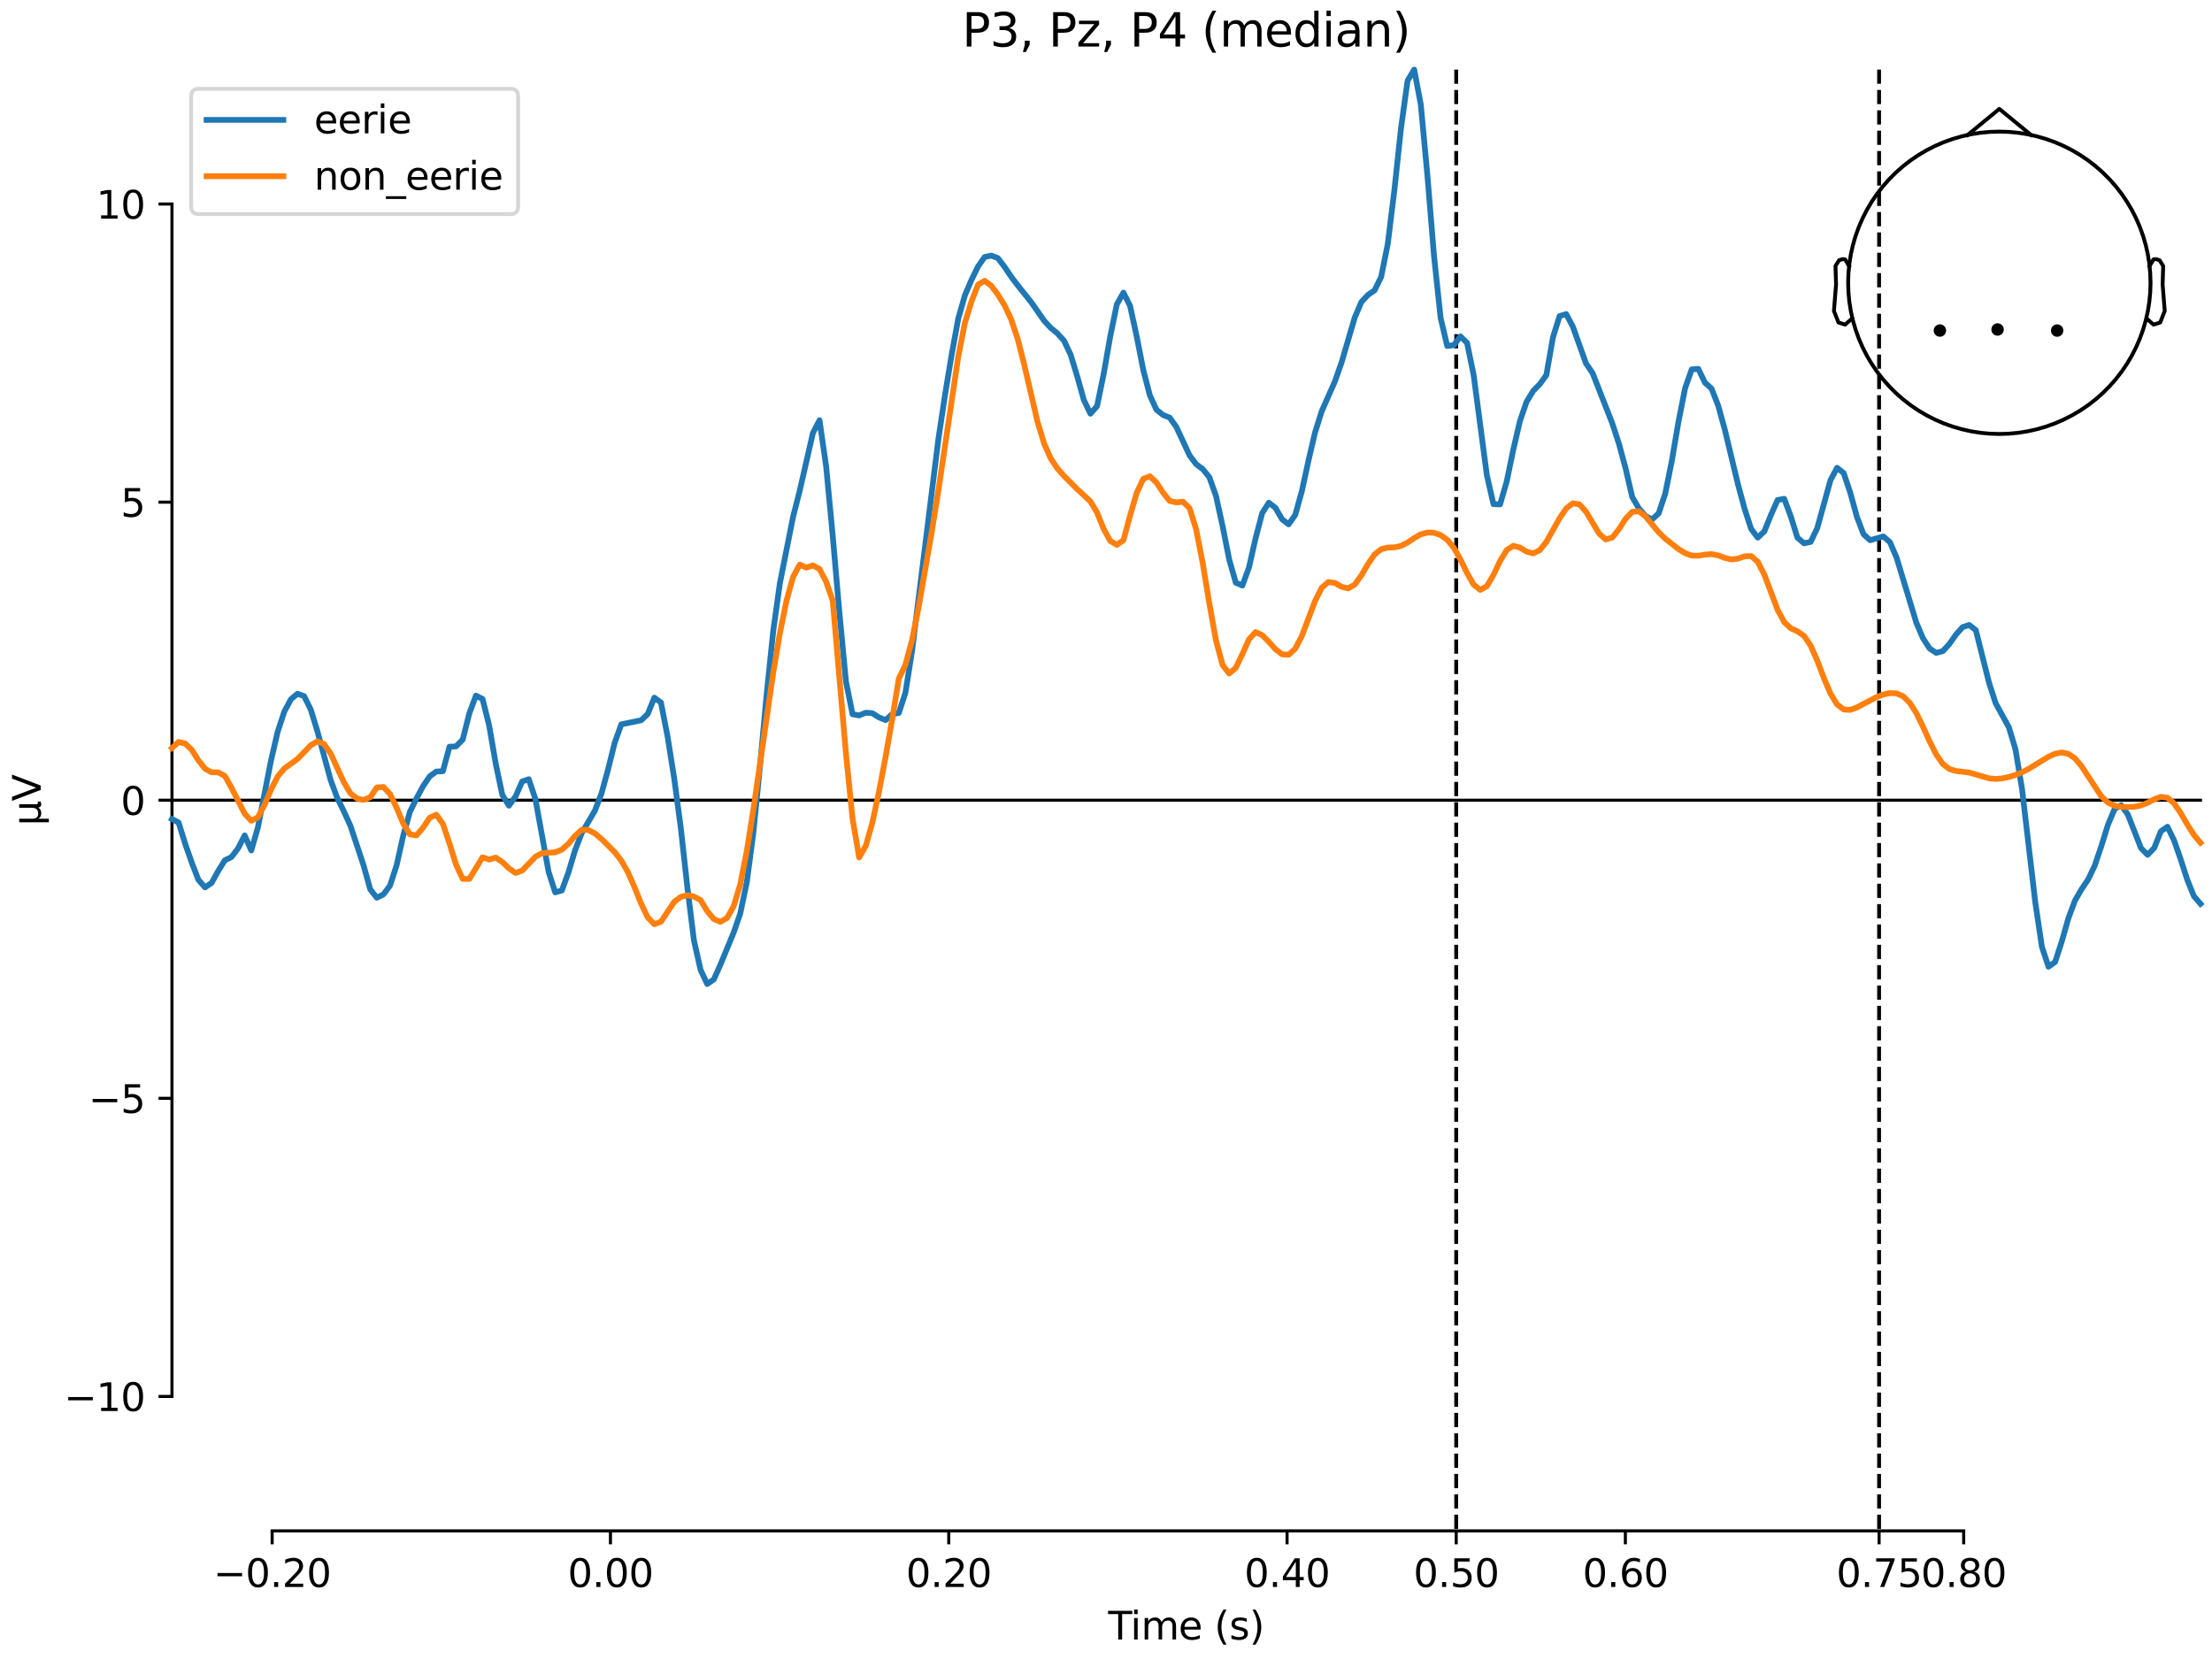 <?xml version="1.0" encoding="utf-8" standalone="no"?>
<!DOCTYPE svg PUBLIC "-//W3C//DTD SVG 1.1//EN"
  "http://www.w3.org/Graphics/SVG/1.1/DTD/svg11.dtd">
<svg xmlns:xlink="http://www.w3.org/1999/xlink" width="576pt" height="432pt" viewBox="0 0 576 432" xmlns="http://www.w3.org/2000/svg" version="1.1">
 <defs>
  <style type="text/css">*{stroke-linejoin: round; stroke-linecap: butt}</style>
 </defs>
 <g id="figure_1">
  <g id="patch_1">
   <path d="M 0 432 
L 576 432 
L 576 0 
L 0 0 
z
" style="fill: #ffffff"/>
  </g>
  <g id="axes_1">
   <g id="patch_2">
    <path d="M 44.783 398.644 
L 573 398.644 
L 573 18.118 
L 44.783 18.118 
L 44.783 398.644 
z
" style="fill: none; opacity: 0"/>
   </g>
   <g id="patch_3">
    <path d="M 44.783 363.625 
L 44.783 53.137 
" style="fill: none; stroke: #000000; stroke-width: 0.8; stroke-linejoin: miter; stroke-linecap: square"/>
   </g>
   <g id="LineCollection_1">
    <path d="M 379.194 18.118 
L 379.194 398.644 
" clip-path="url(#p278d5b05d7)" style="fill: none; stroke-dasharray: 3.7,1.6; stroke-dashoffset: 0; stroke: #000000"/>
    <path d="M 489.311 18.118 
L 489.311 398.644 
" clip-path="url(#p278d5b05d7)" style="fill: none; stroke-dasharray: 3.7,1.6; stroke-dashoffset: 0; stroke: #000000"/>
   </g>
   <g id="matplotlib.axis_1">
    <g id="xtick_1">
     <g id="line2d_1">
      <defs>
       <path id="m38bdc48248" d="M 0 0 
L 0 3.5 
" style="stroke: #000000; stroke-width: 0.8"/>
      </defs>
      <g>
       <use xlink:href="#m38bdc48248" x="70.867" y="398.644" style="stroke: #000000; stroke-width: 0.8"/>
      </g>
     </g>
     <g id="text_1">
      <!-- −0.20 -->
      <g transform="translate(55.544 413.242) scale(0.1 -0.1)">
       <defs>
        <path id="DejaVuSans-2212" d="M 678 2272 
L 4684 2272 
L 4684 1741 
L 678 1741 
L 678 2272 
z
" transform="scale(0.016)"/>
        <path id="DejaVuSans-30" d="M 2034 4250 
Q 1547 4250 1301 3770 
Q 1056 3291 1056 2328 
Q 1056 1369 1301 889 
Q 1547 409 2034 409 
Q 2525 409 2770 889 
Q 3016 1369 3016 2328 
Q 3016 3291 2770 3770 
Q 2525 4250 2034 4250 
z
M 2034 4750 
Q 2819 4750 3233 4129 
Q 3647 3509 3647 2328 
Q 3647 1150 3233 529 
Q 2819 -91 2034 -91 
Q 1250 -91 836 529 
Q 422 1150 422 2328 
Q 422 3509 836 4129 
Q 1250 4750 2034 4750 
z
" transform="scale(0.016)"/>
        <path id="DejaVuSans-2e" d="M 684 794 
L 1344 794 
L 1344 0 
L 684 0 
L 684 794 
z
" transform="scale(0.016)"/>
        <path id="DejaVuSans-32" d="M 1228 531 
L 3431 531 
L 3431 0 
L 469 0 
L 469 531 
Q 828 903 1448 1529 
Q 2069 2156 2228 2338 
Q 2531 2678 2651 2914 
Q 2772 3150 2772 3378 
Q 2772 3750 2511 3984 
Q 2250 4219 1831 4219 
Q 1534 4219 1204 4116 
Q 875 4013 500 3803 
L 500 4441 
Q 881 4594 1212 4672 
Q 1544 4750 1819 4750 
Q 2544 4750 2975 4387 
Q 3406 4025 3406 3419 
Q 3406 3131 3298 2873 
Q 3191 2616 2906 2266 
Q 2828 2175 2409 1742 
Q 1991 1309 1228 531 
z
" transform="scale(0.016)"/>
       </defs>
       <use xlink:href="#DejaVuSans-2212"/>
       <use xlink:href="#DejaVuSans-30" transform="translate(83.789 0)"/>
       <use xlink:href="#DejaVuSans-2e" transform="translate(147.412 0)"/>
       <use xlink:href="#DejaVuSans-32" transform="translate(179.199 0)"/>
       <use xlink:href="#DejaVuSans-30" transform="translate(242.822 0)"/>
      </g>
     </g>
    </g>
    <g id="xtick_2">
     <g id="line2d_2">
      <g>
       <use xlink:href="#m38bdc48248" x="158.96" y="398.644" style="stroke: #000000; stroke-width: 0.8"/>
      </g>
     </g>
     <g id="text_2">
      <!-- 0.00 -->
      <g transform="translate(147.828 413.242) scale(0.1 -0.1)">
       <use xlink:href="#DejaVuSans-30"/>
       <use xlink:href="#DejaVuSans-2e" transform="translate(63.623 0)"/>
       <use xlink:href="#DejaVuSans-30" transform="translate(95.41 0)"/>
       <use xlink:href="#DejaVuSans-30" transform="translate(159.033 0)"/>
      </g>
     </g>
    </g>
    <g id="xtick_3">
     <g id="line2d_3">
      <g>
       <use xlink:href="#m38bdc48248" x="247.054" y="398.644" style="stroke: #000000; stroke-width: 0.8"/>
      </g>
     </g>
     <g id="text_3">
      <!-- 0.20 -->
      <g transform="translate(235.921 413.242) scale(0.1 -0.1)">
       <use xlink:href="#DejaVuSans-30"/>
       <use xlink:href="#DejaVuSans-2e" transform="translate(63.623 0)"/>
       <use xlink:href="#DejaVuSans-32" transform="translate(95.41 0)"/>
       <use xlink:href="#DejaVuSans-30" transform="translate(159.033 0)"/>
      </g>
     </g>
    </g>
    <g id="xtick_4">
     <g id="line2d_4">
      <g>
       <use xlink:href="#m38bdc48248" x="335.147" y="398.644" style="stroke: #000000; stroke-width: 0.8"/>
      </g>
     </g>
     <g id="text_4">
      <!-- 0.40 -->
      <g transform="translate(324.015 413.242) scale(0.1 -0.1)">
       <defs>
        <path id="DejaVuSans-34" d="M 2419 4116 
L 825 1625 
L 2419 1625 
L 2419 4116 
z
M 2253 4666 
L 3047 4666 
L 3047 1625 
L 3713 1625 
L 3713 1100 
L 3047 1100 
L 3047 0 
L 2419 0 
L 2419 1100 
L 313 1100 
L 313 1709 
L 2253 4666 
z
" transform="scale(0.016)"/>
       </defs>
       <use xlink:href="#DejaVuSans-30"/>
       <use xlink:href="#DejaVuSans-2e" transform="translate(63.623 0)"/>
       <use xlink:href="#DejaVuSans-34" transform="translate(95.41 0)"/>
       <use xlink:href="#DejaVuSans-30" transform="translate(159.033 0)"/>
      </g>
     </g>
    </g>
    <g id="xtick_5">
     <g id="line2d_5">
      <g>
       <use xlink:href="#m38bdc48248" x="379.194" y="398.644" style="stroke: #000000; stroke-width: 0.8"/>
      </g>
     </g>
     <g id="text_5">
      <!-- 0.50 -->
      <g transform="translate(368.061 413.242) scale(0.1 -0.1)">
       <defs>
        <path id="DejaVuSans-35" d="M 691 4666 
L 3169 4666 
L 3169 4134 
L 1269 4134 
L 1269 2991 
Q 1406 3038 1543 3061 
Q 1681 3084 1819 3084 
Q 2600 3084 3056 2656 
Q 3513 2228 3513 1497 
Q 3513 744 3044 326 
Q 2575 -91 1722 -91 
Q 1428 -91 1123 -41 
Q 819 9 494 109 
L 494 744 
Q 775 591 1075 516 
Q 1375 441 1709 441 
Q 2250 441 2565 725 
Q 2881 1009 2881 1497 
Q 2881 1984 2565 2268 
Q 2250 2553 1709 2553 
Q 1456 2553 1204 2497 
Q 953 2441 691 2322 
L 691 4666 
z
" transform="scale(0.016)"/>
       </defs>
       <use xlink:href="#DejaVuSans-30"/>
       <use xlink:href="#DejaVuSans-2e" transform="translate(63.623 0)"/>
       <use xlink:href="#DejaVuSans-35" transform="translate(95.41 0)"/>
       <use xlink:href="#DejaVuSans-30" transform="translate(159.033 0)"/>
      </g>
     </g>
    </g>
    <g id="xtick_6">
     <g id="line2d_6">
      <g>
       <use xlink:href="#m38bdc48248" x="423.241" y="398.644" style="stroke: #000000; stroke-width: 0.8"/>
      </g>
     </g>
     <g id="text_6">
      <!-- 0.60 -->
      <g transform="translate(412.108 413.242) scale(0.1 -0.1)">
       <defs>
        <path id="DejaVuSans-36" d="M 2113 2584 
Q 1688 2584 1439 2293 
Q 1191 2003 1191 1497 
Q 1191 994 1439 701 
Q 1688 409 2113 409 
Q 2538 409 2786 701 
Q 3034 994 3034 1497 
Q 3034 2003 2786 2293 
Q 2538 2584 2113 2584 
z
M 3366 4563 
L 3366 3988 
Q 3128 4100 2886 4159 
Q 2644 4219 2406 4219 
Q 1781 4219 1451 3797 
Q 1122 3375 1075 2522 
Q 1259 2794 1537 2939 
Q 1816 3084 2150 3084 
Q 2853 3084 3261 2657 
Q 3669 2231 3669 1497 
Q 3669 778 3244 343 
Q 2819 -91 2113 -91 
Q 1303 -91 875 529 
Q 447 1150 447 2328 
Q 447 3434 972 4092 
Q 1497 4750 2381 4750 
Q 2619 4750 2861 4703 
Q 3103 4656 3366 4563 
z
" transform="scale(0.016)"/>
       </defs>
       <use xlink:href="#DejaVuSans-30"/>
       <use xlink:href="#DejaVuSans-2e" transform="translate(63.623 0)"/>
       <use xlink:href="#DejaVuSans-36" transform="translate(95.41 0)"/>
       <use xlink:href="#DejaVuSans-30" transform="translate(159.033 0)"/>
      </g>
     </g>
    </g>
    <g id="xtick_7">
     <g id="line2d_7">
      <g>
       <use xlink:href="#m38bdc48248" x="489.311" y="398.644" style="stroke: #000000; stroke-width: 0.8"/>
      </g>
     </g>
     <g id="text_7">
      <!-- 0.75 -->
      <g transform="translate(478.178 413.242) scale(0.1 -0.1)">
       <defs>
        <path id="DejaVuSans-37" d="M 525 4666 
L 3525 4666 
L 3525 4397 
L 1831 0 
L 1172 0 
L 2766 4134 
L 525 4134 
L 525 4666 
z
" transform="scale(0.016)"/>
       </defs>
       <use xlink:href="#DejaVuSans-30"/>
       <use xlink:href="#DejaVuSans-2e" transform="translate(63.623 0)"/>
       <use xlink:href="#DejaVuSans-37" transform="translate(95.41 0)"/>
       <use xlink:href="#DejaVuSans-35" transform="translate(159.033 0)"/>
      </g>
     </g>
    </g>
    <g id="xtick_8">
     <g id="line2d_8">
      <g>
       <use xlink:href="#m38bdc48248" x="511.334" y="398.644" style="stroke: #000000; stroke-width: 0.8"/>
      </g>
     </g>
     <g id="text_8">
      <!-- 0.80 -->
      <g transform="translate(500.202 413.242) scale(0.1 -0.1)">
       <defs>
        <path id="DejaVuSans-38" d="M 2034 2216 
Q 1584 2216 1326 1975 
Q 1069 1734 1069 1313 
Q 1069 891 1326 650 
Q 1584 409 2034 409 
Q 2484 409 2743 651 
Q 3003 894 3003 1313 
Q 3003 1734 2745 1975 
Q 2488 2216 2034 2216 
z
M 1403 2484 
Q 997 2584 770 2862 
Q 544 3141 544 3541 
Q 544 4100 942 4425 
Q 1341 4750 2034 4750 
Q 2731 4750 3128 4425 
Q 3525 4100 3525 3541 
Q 3525 3141 3298 2862 
Q 3072 2584 2669 2484 
Q 3125 2378 3379 2068 
Q 3634 1759 3634 1313 
Q 3634 634 3220 271 
Q 2806 -91 2034 -91 
Q 1263 -91 848 271 
Q 434 634 434 1313 
Q 434 1759 690 2068 
Q 947 2378 1403 2484 
z
M 1172 3481 
Q 1172 3119 1398 2916 
Q 1625 2713 2034 2713 
Q 2441 2713 2670 2916 
Q 2900 3119 2900 3481 
Q 2900 3844 2670 4047 
Q 2441 4250 2034 4250 
Q 1625 4250 1398 4047 
Q 1172 3844 1172 3481 
z
" transform="scale(0.016)"/>
       </defs>
       <use xlink:href="#DejaVuSans-30"/>
       <use xlink:href="#DejaVuSans-2e" transform="translate(63.623 0)"/>
       <use xlink:href="#DejaVuSans-38" transform="translate(95.41 0)"/>
       <use xlink:href="#DejaVuSans-30" transform="translate(159.033 0)"/>
      </g>
     </g>
    </g>
    <g id="text_9">
     <!-- Time (s) -->
     <g transform="translate(288.562 426.92) scale(0.1 -0.1)">
      <defs>
       <path id="DejaVuSans-54" d="M -19 4666 
L 3928 4666 
L 3928 4134 
L 2272 4134 
L 2272 0 
L 1638 0 
L 1638 4134 
L -19 4134 
L -19 4666 
z
" transform="scale(0.016)"/>
       <path id="DejaVuSans-69" d="M 603 3500 
L 1178 3500 
L 1178 0 
L 603 0 
L 603 3500 
z
M 603 4863 
L 1178 4863 
L 1178 4134 
L 603 4134 
L 603 4863 
z
" transform="scale(0.016)"/>
       <path id="DejaVuSans-6d" d="M 3328 2828 
Q 3544 3216 3844 3400 
Q 4144 3584 4550 3584 
Q 5097 3584 5394 3201 
Q 5691 2819 5691 2113 
L 5691 0 
L 5113 0 
L 5113 2094 
Q 5113 2597 4934 2840 
Q 4756 3084 4391 3084 
Q 3944 3084 3684 2787 
Q 3425 2491 3425 1978 
L 3425 0 
L 2847 0 
L 2847 2094 
Q 2847 2600 2669 2842 
Q 2491 3084 2119 3084 
Q 1678 3084 1418 2786 
Q 1159 2488 1159 1978 
L 1159 0 
L 581 0 
L 581 3500 
L 1159 3500 
L 1159 2956 
Q 1356 3278 1631 3431 
Q 1906 3584 2284 3584 
Q 2666 3584 2933 3390 
Q 3200 3197 3328 2828 
z
" transform="scale(0.016)"/>
       <path id="DejaVuSans-65" d="M 3597 1894 
L 3597 1613 
L 953 1613 
Q 991 1019 1311 708 
Q 1631 397 2203 397 
Q 2534 397 2845 478 
Q 3156 559 3463 722 
L 3463 178 
Q 3153 47 2828 -22 
Q 2503 -91 2169 -91 
Q 1331 -91 842 396 
Q 353 884 353 1716 
Q 353 2575 817 3079 
Q 1281 3584 2069 3584 
Q 2775 3584 3186 3129 
Q 3597 2675 3597 1894 
z
M 3022 2063 
Q 3016 2534 2758 2815 
Q 2500 3097 2075 3097 
Q 1594 3097 1305 2825 
Q 1016 2553 972 2059 
L 3022 2063 
z
" transform="scale(0.016)"/>
       <path id="DejaVuSans-20" transform="scale(0.016)"/>
       <path id="DejaVuSans-28" d="M 1984 4856 
Q 1566 4138 1362 3434 
Q 1159 2731 1159 2009 
Q 1159 1288 1364 580 
Q 1569 -128 1984 -844 
L 1484 -844 
Q 1016 -109 783 600 
Q 550 1309 550 2009 
Q 550 2706 781 3412 
Q 1013 4119 1484 4856 
L 1984 4856 
z
" transform="scale(0.016)"/>
       <path id="DejaVuSans-73" d="M 2834 3397 
L 2834 2853 
Q 2591 2978 2328 3040 
Q 2066 3103 1784 3103 
Q 1356 3103 1142 2972 
Q 928 2841 928 2578 
Q 928 2378 1081 2264 
Q 1234 2150 1697 2047 
L 1894 2003 
Q 2506 1872 2764 1633 
Q 3022 1394 3022 966 
Q 3022 478 2636 193 
Q 2250 -91 1575 -91 
Q 1294 -91 989 -36 
Q 684 19 347 128 
L 347 722 
Q 666 556 975 473 
Q 1284 391 1588 391 
Q 1994 391 2212 530 
Q 2431 669 2431 922 
Q 2431 1156 2273 1281 
Q 2116 1406 1581 1522 
L 1381 1569 
Q 847 1681 609 1914 
Q 372 2147 372 2553 
Q 372 3047 722 3315 
Q 1072 3584 1716 3584 
Q 2034 3584 2315 3537 
Q 2597 3491 2834 3397 
z
" transform="scale(0.016)"/>
       <path id="DejaVuSans-29" d="M 513 4856 
L 1013 4856 
Q 1481 4119 1714 3412 
Q 1947 2706 1947 2009 
Q 1947 1309 1714 600 
Q 1481 -109 1013 -844 
L 513 -844 
Q 928 -128 1133 580 
Q 1338 1288 1338 2009 
Q 1338 2731 1133 3434 
Q 928 4138 513 4856 
z
" transform="scale(0.016)"/>
      </defs>
      <use xlink:href="#DejaVuSans-54"/>
      <use xlink:href="#DejaVuSans-69" transform="translate(57.959 0)"/>
      <use xlink:href="#DejaVuSans-6d" transform="translate(85.742 0)"/>
      <use xlink:href="#DejaVuSans-65" transform="translate(183.154 0)"/>
      <use xlink:href="#DejaVuSans-20" transform="translate(244.678 0)"/>
      <use xlink:href="#DejaVuSans-28" transform="translate(276.465 0)"/>
      <use xlink:href="#DejaVuSans-73" transform="translate(315.479 0)"/>
      <use xlink:href="#DejaVuSans-29" transform="translate(367.578 0)"/>
     </g>
    </g>
   </g>
   <g id="matplotlib.axis_2">
    <g id="ytick_1">
     <g id="line2d_9">
      <defs>
       <path id="mfb297df183" d="M 0 0 
L -3.5 0 
" style="stroke: #000000; stroke-width: 0.8"/>
      </defs>
      <g>
       <use xlink:href="#mfb297df183" x="44.783" y="363.625" style="stroke: #000000; stroke-width: 0.8"/>
      </g>
     </g>
     <g id="text_10">
      <!-- −10 -->
      <g transform="translate(16.678 367.424) scale(0.1 -0.1)">
       <defs>
        <path id="DejaVuSans-31" d="M 794 531 
L 1825 531 
L 1825 4091 
L 703 3866 
L 703 4441 
L 1819 4666 
L 2450 4666 
L 2450 531 
L 3481 531 
L 3481 0 
L 794 0 
L 794 531 
z
" transform="scale(0.016)"/>
       </defs>
       <use xlink:href="#DejaVuSans-2212"/>
       <use xlink:href="#DejaVuSans-31" transform="translate(83.789 0)"/>
       <use xlink:href="#DejaVuSans-30" transform="translate(147.412 0)"/>
      </g>
     </g>
    </g>
    <g id="ytick_2">
     <g id="line2d_10">
      <g>
       <use xlink:href="#mfb297df183" x="44.783" y="286.003" style="stroke: #000000; stroke-width: 0.8"/>
      </g>
     </g>
     <g id="text_11">
      <!-- −5 -->
      <g transform="translate(23.041 289.802) scale(0.1 -0.1)">
       <use xlink:href="#DejaVuSans-2212"/>
       <use xlink:href="#DejaVuSans-35" transform="translate(83.789 0)"/>
      </g>
     </g>
    </g>
    <g id="ytick_3">
     <g id="line2d_11">
      <g>
       <use xlink:href="#mfb297df183" x="44.783" y="208.381" style="stroke: #000000; stroke-width: 0.8"/>
      </g>
     </g>
     <g id="text_12">
      <!-- 0 -->
      <g transform="translate(31.421 212.18) scale(0.1 -0.1)">
       <use xlink:href="#DejaVuSans-30"/>
      </g>
     </g>
    </g>
    <g id="ytick_4">
     <g id="line2d_12">
      <g>
       <use xlink:href="#mfb297df183" x="44.783" y="130.759" style="stroke: #000000; stroke-width: 0.8"/>
      </g>
     </g>
     <g id="text_13">
      <!-- 5 -->
      <g transform="translate(31.421 134.558) scale(0.1 -0.1)">
       <use xlink:href="#DejaVuSans-35"/>
      </g>
     </g>
    </g>
    <g id="ytick_5">
     <g id="line2d_13">
      <g>
       <use xlink:href="#mfb297df183" x="44.783" y="53.137" style="stroke: #000000; stroke-width: 0.8"/>
      </g>
     </g>
     <g id="text_14">
      <!-- 10 -->
      <g transform="translate(25.058 56.936) scale(0.1 -0.1)">
       <use xlink:href="#DejaVuSans-31"/>
       <use xlink:href="#DejaVuSans-30" transform="translate(63.623 0)"/>
      </g>
     </g>
    </g>
    <g id="text_15">
     <!-- µV -->
     <g transform="translate(10.599 214.982) rotate(-90) scale(0.1 -0.1)">
      <defs>
       <path id="DejaVuSans-b5" d="M 544 -1331 
L 544 3500 
L 1119 3500 
L 1119 1325 
Q 1119 872 1334 640 
Q 1550 409 1972 409 
Q 2434 409 2667 671 
Q 2900 934 2900 1459 
L 2900 3500 
L 3475 3500 
L 3475 806 
Q 3475 619 3529 530 
Q 3584 441 3700 441 
Q 3728 441 3778 458 
Q 3828 475 3916 513 
L 3916 50 
Q 3788 -22 3673 -56 
Q 3559 -91 3450 -91 
Q 3234 -91 3106 31 
Q 2978 153 2931 403 
Q 2775 156 2548 32 
Q 2322 -91 2016 -91 
Q 1697 -91 1473 31 
Q 1250 153 1119 397 
L 1119 -1331 
L 544 -1331 
z
" transform="scale(0.016)"/>
       <path id="DejaVuSans-56" d="M 1831 0 
L 50 4666 
L 709 4666 
L 2188 738 
L 3669 4666 
L 4325 4666 
L 2547 0 
L 1831 0 
z
" transform="scale(0.016)"/>
      </defs>
      <use xlink:href="#DejaVuSans-b5"/>
      <use xlink:href="#DejaVuSans-56" transform="translate(63.623 0)"/>
     </g>
    </g>
   </g>
   <g id="patch_4">
    <path d="M 70.867 398.644 
L 511.334 398.644 
" style="fill: none; stroke: #000000; stroke-width: 0.8; stroke-linejoin: miter; stroke-linecap: square"/>
   </g>
   <g id="patch_5">
    <path d="M 44.783 208.381 
L 573 208.381 
" style="fill: none; stroke: #000000; stroke-width: 0.8; stroke-linejoin: miter; stroke-linecap: square"/>
   </g>
   <g id="text_16">
    <!-- P3, Pz, P4 (median) -->
    <g transform="translate(250.546 12.118) scale(0.12 -0.12)">
     <defs>
      <path id="DejaVuSans-50" d="M 1259 4147 
L 1259 2394 
L 2053 2394 
Q 2494 2394 2734 2622 
Q 2975 2850 2975 3272 
Q 2975 3691 2734 3919 
Q 2494 4147 2053 4147 
L 1259 4147 
z
M 628 4666 
L 2053 4666 
Q 2838 4666 3239 4311 
Q 3641 3956 3641 3272 
Q 3641 2581 3239 2228 
Q 2838 1875 2053 1875 
L 1259 1875 
L 1259 0 
L 628 0 
L 628 4666 
z
" transform="scale(0.016)"/>
      <path id="DejaVuSans-33" d="M 2597 2516 
Q 3050 2419 3304 2112 
Q 3559 1806 3559 1356 
Q 3559 666 3084 287 
Q 2609 -91 1734 -91 
Q 1441 -91 1130 -33 
Q 819 25 488 141 
L 488 750 
Q 750 597 1062 519 
Q 1375 441 1716 441 
Q 2309 441 2620 675 
Q 2931 909 2931 1356 
Q 2931 1769 2642 2001 
Q 2353 2234 1838 2234 
L 1294 2234 
L 1294 2753 
L 1863 2753 
Q 2328 2753 2575 2939 
Q 2822 3125 2822 3475 
Q 2822 3834 2567 4026 
Q 2313 4219 1838 4219 
Q 1578 4219 1281 4162 
Q 984 4106 628 3988 
L 628 4550 
Q 988 4650 1302 4700 
Q 1616 4750 1894 4750 
Q 2613 4750 3031 4423 
Q 3450 4097 3450 3541 
Q 3450 3153 3228 2886 
Q 3006 2619 2597 2516 
z
" transform="scale(0.016)"/>
      <path id="DejaVuSans-2c" d="M 750 794 
L 1409 794 
L 1409 256 
L 897 -744 
L 494 -744 
L 750 256 
L 750 794 
z
" transform="scale(0.016)"/>
      <path id="DejaVuSans-7a" d="M 353 3500 
L 3084 3500 
L 3084 2975 
L 922 459 
L 3084 459 
L 3084 0 
L 275 0 
L 275 525 
L 2438 3041 
L 353 3041 
L 353 3500 
z
" transform="scale(0.016)"/>
      <path id="DejaVuSans-64" d="M 2906 2969 
L 2906 4863 
L 3481 4863 
L 3481 0 
L 2906 0 
L 2906 525 
Q 2725 213 2448 61 
Q 2172 -91 1784 -91 
Q 1150 -91 751 415 
Q 353 922 353 1747 
Q 353 2572 751 3078 
Q 1150 3584 1784 3584 
Q 2172 3584 2448 3432 
Q 2725 3281 2906 2969 
z
M 947 1747 
Q 947 1113 1208 752 
Q 1469 391 1925 391 
Q 2381 391 2643 752 
Q 2906 1113 2906 1747 
Q 2906 2381 2643 2742 
Q 2381 3103 1925 3103 
Q 1469 3103 1208 2742 
Q 947 2381 947 1747 
z
" transform="scale(0.016)"/>
      <path id="DejaVuSans-61" d="M 2194 1759 
Q 1497 1759 1228 1600 
Q 959 1441 959 1056 
Q 959 750 1161 570 
Q 1363 391 1709 391 
Q 2188 391 2477 730 
Q 2766 1069 2766 1631 
L 2766 1759 
L 2194 1759 
z
M 3341 1997 
L 3341 0 
L 2766 0 
L 2766 531 
Q 2569 213 2275 61 
Q 1981 -91 1556 -91 
Q 1019 -91 701 211 
Q 384 513 384 1019 
Q 384 1609 779 1909 
Q 1175 2209 1959 2209 
L 2766 2209 
L 2766 2266 
Q 2766 2663 2505 2880 
Q 2244 3097 1772 3097 
Q 1472 3097 1187 3025 
Q 903 2953 641 2809 
L 641 3341 
Q 956 3463 1253 3523 
Q 1550 3584 1831 3584 
Q 2591 3584 2966 3190 
Q 3341 2797 3341 1997 
z
" transform="scale(0.016)"/>
      <path id="DejaVuSans-6e" d="M 3513 2113 
L 3513 0 
L 2938 0 
L 2938 2094 
Q 2938 2591 2744 2837 
Q 2550 3084 2163 3084 
Q 1697 3084 1428 2787 
Q 1159 2491 1159 1978 
L 1159 0 
L 581 0 
L 581 3500 
L 1159 3500 
L 1159 2956 
Q 1366 3272 1645 3428 
Q 1925 3584 2291 3584 
Q 2894 3584 3203 3211 
Q 3513 2838 3513 2113 
z
" transform="scale(0.016)"/>
     </defs>
     <use xlink:href="#DejaVuSans-50"/>
     <use xlink:href="#DejaVuSans-33" transform="translate(60.303 0)"/>
     <use xlink:href="#DejaVuSans-2c" transform="translate(123.926 0)"/>
     <use xlink:href="#DejaVuSans-20" transform="translate(155.713 0)"/>
     <use xlink:href="#DejaVuSans-50" transform="translate(187.5 0)"/>
     <use xlink:href="#DejaVuSans-7a" transform="translate(247.803 0)"/>
     <use xlink:href="#DejaVuSans-2c" transform="translate(300.293 0)"/>
     <use xlink:href="#DejaVuSans-20" transform="translate(332.08 0)"/>
     <use xlink:href="#DejaVuSans-50" transform="translate(363.867 0)"/>
     <use xlink:href="#DejaVuSans-34" transform="translate(424.17 0)"/>
     <use xlink:href="#DejaVuSans-20" transform="translate(487.793 0)"/>
     <use xlink:href="#DejaVuSans-28" transform="translate(519.58 0)"/>
     <use xlink:href="#DejaVuSans-6d" transform="translate(558.594 0)"/>
     <use xlink:href="#DejaVuSans-65" transform="translate(656.006 0)"/>
     <use xlink:href="#DejaVuSans-64" transform="translate(717.529 0)"/>
     <use xlink:href="#DejaVuSans-69" transform="translate(781.006 0)"/>
     <use xlink:href="#DejaVuSans-61" transform="translate(808.789 0)"/>
     <use xlink:href="#DejaVuSans-6e" transform="translate(870.068 0)"/>
     <use xlink:href="#DejaVuSans-29" transform="translate(933.447 0)"/>
    </g>
   </g>
   <g id="legend_1">
    <g id="patch_6">
     <path d="M 51.783 55.753 
L 132.925 55.753 
Q 134.925 55.753 134.925 53.753 
L 134.925 25.118 
Q 134.925 23.118 132.925 23.118 
L 51.783 23.118 
Q 49.783 23.118 49.783 25.118 
L 49.783 53.753 
Q 49.783 55.753 51.783 55.753 
z
" style="fill: #ffffff; opacity: 0.8; stroke: #cccccc; stroke-linejoin: miter"/>
    </g>
    <g id="line2d_14">
     <path d="M 53.783 31.217 
L 63.783 31.217 
L 73.783 31.217 
" style="fill: none; stroke: #1f77b4; stroke-width: 1.5; stroke-linecap: square"/>
    </g>
    <g id="text_17">
     <!-- eerie -->
     <g transform="translate(81.783 34.717) scale(0.1 -0.1)">
      <defs>
       <path id="DejaVuSans-72" d="M 2631 2963 
Q 2534 3019 2420 3045 
Q 2306 3072 2169 3072 
Q 1681 3072 1420 2755 
Q 1159 2438 1159 1844 
L 1159 0 
L 581 0 
L 581 3500 
L 1159 3500 
L 1159 2956 
Q 1341 3275 1631 3429 
Q 1922 3584 2338 3584 
Q 2397 3584 2469 3576 
Q 2541 3569 2628 3553 
L 2631 2963 
z
" transform="scale(0.016)"/>
      </defs>
      <use xlink:href="#DejaVuSans-65"/>
      <use xlink:href="#DejaVuSans-65" transform="translate(61.523 0)"/>
      <use xlink:href="#DejaVuSans-72" transform="translate(123.047 0)"/>
      <use xlink:href="#DejaVuSans-69" transform="translate(164.16 0)"/>
      <use xlink:href="#DejaVuSans-65" transform="translate(191.943 0)"/>
     </g>
    </g>
    <g id="line2d_15">
     <path d="M 53.783 45.895 
L 63.783 45.895 
L 73.783 45.895 
" style="fill: none; stroke: #ff7f0e; stroke-width: 1.5; stroke-linecap: square"/>
    </g>
    <g id="text_18">
     <!-- non_eerie -->
     <g transform="translate(81.783 49.395) scale(0.1 -0.1)">
      <defs>
       <path id="DejaVuSans-6f" d="M 1959 3097 
Q 1497 3097 1228 2736 
Q 959 2375 959 1747 
Q 959 1119 1226 758 
Q 1494 397 1959 397 
Q 2419 397 2687 759 
Q 2956 1122 2956 1747 
Q 2956 2369 2687 2733 
Q 2419 3097 1959 3097 
z
M 1959 3584 
Q 2709 3584 3137 3096 
Q 3566 2609 3566 1747 
Q 3566 888 3137 398 
Q 2709 -91 1959 -91 
Q 1206 -91 779 398 
Q 353 888 353 1747 
Q 353 2609 779 3096 
Q 1206 3584 1959 3584 
z
" transform="scale(0.016)"/>
       <path id="DejaVuSans-5f" d="M 3263 -1063 
L 3263 -1509 
L -63 -1509 
L -63 -1063 
L 3263 -1063 
z
" transform="scale(0.016)"/>
      </defs>
      <use xlink:href="#DejaVuSans-6e"/>
      <use xlink:href="#DejaVuSans-6f" transform="translate(63.379 0)"/>
      <use xlink:href="#DejaVuSans-6e" transform="translate(124.561 0)"/>
      <use xlink:href="#DejaVuSans-5f" transform="translate(187.939 0)"/>
      <use xlink:href="#DejaVuSans-65" transform="translate(237.939 0)"/>
      <use xlink:href="#DejaVuSans-65" transform="translate(299.463 0)"/>
      <use xlink:href="#DejaVuSans-72" transform="translate(360.986 0)"/>
      <use xlink:href="#DejaVuSans-69" transform="translate(402.1 0)"/>
      <use xlink:href="#DejaVuSans-65" transform="translate(429.883 0)"/>
     </g>
    </g>
   </g>
   <g id="line2d_16">
    <path d="M 44.783 213.277 
L 46.504 214.185 
L 48.224 219.719 
L 49.945 224.656 
L 51.665 229.097 
L 53.386 231.073 
L 55.107 229.895 
L 56.827 226.782 
L 58.548 224.018 
L 60.268 223.185 
L 61.989 220.908 
L 63.709 217.538 
L 65.43 221.451 
L 67.151 215.489 
L 70.592 197.936 
L 72.312 190.52 
L 74.033 185.311 
L 75.753 182.087 
L 77.474 180.644 
L 79.195 181.276 
L 80.915 184.754 
L 82.636 190.366 
L 86.077 203.065 
L 87.797 207.726 
L 89.518 211.225 
L 91.239 214.993 
L 94.68 225.378 
L 96.4 231.564 
L 98.121 233.762 
L 99.841 232.905 
L 101.562 230.6 
L 103.283 225.286 
L 105.003 217.583 
L 106.724 211.441 
L 108.444 207.925 
L 110.165 204.722 
L 111.886 202.172 
L 113.606 200.909 
L 115.327 200.818 
L 117.047 194.45 
L 118.768 194.351 
L 120.488 192.584 
L 122.209 185.769 
L 123.93 181.14 
L 125.65 182.007 
L 127.371 188.915 
L 129.091 198.877 
L 130.812 207.019 
L 132.532 209.795 
L 134.253 207.373 
L 135.974 203.5 
L 137.694 202.906 
L 139.415 208.056 
L 142.856 227.028 
L 144.576 232.358 
L 146.297 231.892 
L 148.018 227.201 
L 149.738 221.435 
L 151.459 216.978 
L 154.9 211.112 
L 156.62 206.638 
L 158.341 200.355 
L 160.062 193.413 
L 161.782 188.622 
L 166.944 187.56 
L 168.664 185.937 
L 170.385 181.67 
L 172.106 182.921 
L 173.826 191.731 
L 175.547 202.606 
L 177.267 215.5 
L 178.988 231.063 
L 180.709 244.928 
L 182.429 252.547 
L 184.15 256.233 
L 185.87 255.057 
L 187.591 251.2 
L 191.032 242.866 
L 192.753 237.909 
L 194.473 229.697 
L 196.194 216.66 
L 197.914 199.413 
L 199.635 180.775 
L 201.355 164.24 
L 203.076 151.884 
L 206.517 134.57 
L 208.238 127.82 
L 211.679 112.76 
L 213.399 109.427 
L 215.12 121.414 
L 216.841 139.518 
L 218.561 159.303 
L 220.282 177.457 
L 222.002 185.994 
L 223.723 186.29 
L 225.443 185.586 
L 227.164 185.713 
L 228.885 186.809 
L 230.605 187.508 
L 232.326 185.959 
L 234.046 185.673 
L 235.767 180.403 
L 237.488 169.585 
L 244.37 114.221 
L 246.09 102.781 
L 247.811 92.336 
L 249.532 82.944 
L 251.252 76.923 
L 252.973 72.885 
L 254.693 69.365 
L 256.414 66.915 
L 258.134 66.553 
L 259.855 67.224 
L 261.576 69.48 
L 263.296 72.032 
L 265.017 74.313 
L 268.458 78.6 
L 271.899 83.521 
L 273.62 85.389 
L 275.34 86.804 
L 277.061 88.71 
L 278.781 92.338 
L 280.502 97.992 
L 282.222 104.136 
L 283.943 107.724 
L 285.664 105.779 
L 287.384 97.422 
L 289.105 87.608 
L 290.825 79.236 
L 292.546 76.2 
L 294.267 79.644 
L 295.987 87.569 
L 297.708 96.345 
L 299.428 102.978 
L 301.149 106.708 
L 302.869 108.07 
L 304.59 108.754 
L 306.311 111.16 
L 309.752 118.575 
L 311.472 120.869 
L 313.193 122.155 
L 314.913 124.268 
L 316.634 129.124 
L 318.355 136.962 
L 320.075 145.664 
L 321.796 151.732 
L 323.516 152.471 
L 325.237 147.73 
L 326.957 140.143 
L 328.678 133.595 
L 330.399 130.899 
L 332.119 132.232 
L 333.84 135.212 
L 335.56 136.54 
L 337.281 134.072 
L 339.001 127.889 
L 340.722 119.941 
L 342.443 112.593 
L 344.163 107.115 
L 347.604 99.321 
L 349.325 94.423 
L 352.766 82.704 
L 354.487 78.664 
L 356.207 76.802 
L 357.928 75.612 
L 359.648 72.106 
L 361.369 63.543 
L 363.09 49.578 
L 364.81 33.433 
L 366.531 21.008 
L 368.251 18.118 
L 369.972 27.215 
L 371.692 45.637 
L 373.413 66.625 
L 375.134 82.79 
L 376.854 90.102 
L 378.575 89.878 
L 380.295 87.595 
L 382.016 89.275 
L 383.736 97.683 
L 387.178 123.775 
L 388.898 131.29 
L 390.619 131.333 
L 392.339 125.406 
L 394.06 117.079 
L 395.78 109.663 
L 397.501 104.66 
L 399.222 101.797 
L 400.942 100.053 
L 402.663 97.686 
L 404.383 87.86 
L 406.104 82.322 
L 407.825 81.782 
L 409.545 85.001 
L 412.986 94.618 
L 414.707 97.158 
L 419.869 110.325 
L 421.589 115.624 
L 423.31 121.999 
L 425.03 129.438 
L 426.751 132.364 
L 428.471 134.359 
L 430.192 135.261 
L 431.913 133.682 
L 433.633 128.502 
L 435.354 119.925 
L 437.074 109.825 
L 438.795 101.089 
L 440.515 96.198 
L 442.236 96.047 
L 443.957 99.635 
L 445.677 101.179 
L 447.398 105.577 
L 449.118 111.793 
L 452.559 126.101 
L 454.28 132.463 
L 456.001 137.75 
L 457.721 140 
L 459.442 138.351 
L 461.162 134.079 
L 462.883 130.204 
L 464.603 129.886 
L 466.324 134.486 
L 468.045 140.004 
L 469.765 141.469 
L 471.486 141.121 
L 473.206 137.522 
L 476.648 125.055 
L 478.368 121.81 
L 480.089 123.173 
L 481.809 128.314 
L 483.53 134.561 
L 485.25 139.096 
L 486.971 140.673 
L 490.412 139.686 
L 492.133 141.172 
L 493.853 145.168 
L 499.015 162.166 
L 500.736 166.19 
L 502.456 168.847 
L 504.177 170.013 
L 505.897 169.559 
L 507.618 167.692 
L 509.338 165.227 
L 511.059 163.303 
L 512.78 162.734 
L 514.5 164.088 
L 517.941 177.78 
L 519.662 183.109 
L 523.103 189.379 
L 524.824 195.116 
L 526.544 205.526 
L 529.985 234.992 
L 531.706 246.547 
L 533.427 251.738 
L 535.147 250.494 
L 536.868 245.217 
L 538.588 239.159 
L 540.309 234.525 
L 542.029 231.558 
L 543.75 229.002 
L 545.471 225.385 
L 547.191 220.293 
L 548.912 214.759 
L 550.632 210.676 
L 552.353 209.672 
L 554.073 212.078 
L 557.515 220.863 
L 559.235 222.588 
L 560.956 220.812 
L 562.676 216.48 
L 564.397 215.279 
L 566.117 218.827 
L 567.838 223.732 
L 569.559 229.079 
L 571.279 233.345 
L 573 235.351 
L 573 235.351 
" style="fill: none; stroke: #1f77b4; stroke-width: 1.5; stroke-linecap: square"/>
   </g>
   <g id="line2d_17">
    <path d="M 44.783 194.786 
L 46.504 193.208 
L 48.224 193.615 
L 49.945 195.262 
L 51.665 197.995 
L 53.386 200.18 
L 55.107 201.114 
L 56.827 201.125 
L 58.548 202.063 
L 60.268 205.101 
L 63.709 211.884 
L 65.43 213.725 
L 67.151 212.823 
L 68.871 209.597 
L 70.592 205.547 
L 72.312 202.19 
L 74.033 200.126 
L 77.474 197.638 
L 80.915 194.067 
L 82.636 193.066 
L 84.356 193.72 
L 86.077 196.184 
L 89.518 203.654 
L 91.239 206.566 
L 92.959 207.932 
L 94.68 208.288 
L 96.4 207.617 
L 98.121 205.063 
L 99.841 204.933 
L 101.562 206.76 
L 103.283 210.351 
L 105.003 214.439 
L 106.724 217.247 
L 108.444 217.542 
L 110.165 215.528 
L 111.886 212.95 
L 113.606 212.138 
L 115.327 214.527 
L 117.047 219.651 
L 118.768 225.169 
L 120.488 228.86 
L 122.209 228.88 
L 125.65 223.244 
L 127.371 223.821 
L 129.091 223.307 
L 130.812 224.479 
L 132.532 226.107 
L 134.253 227.317 
L 135.974 226.694 
L 139.415 223.104 
L 141.135 222.154 
L 144.576 221.934 
L 146.297 221.254 
L 148.018 219.71 
L 149.738 217.655 
L 151.459 216.071 
L 153.179 216.118 
L 154.9 217.011 
L 156.62 218.448 
L 160.062 221.882 
L 161.782 224.099 
L 163.503 227.122 
L 165.223 231.027 
L 166.944 235.302 
L 168.664 238.891 
L 170.385 240.661 
L 172.106 240.018 
L 175.547 234.856 
L 177.267 233.555 
L 178.988 233.106 
L 180.709 233.466 
L 182.429 234.388 
L 184.15 237.239 
L 185.87 239.317 
L 187.591 240.034 
L 189.311 239.053 
L 191.032 235.995 
L 192.753 230.328 
L 194.473 221.57 
L 196.194 210.687 
L 201.355 175.119 
L 203.076 164.908 
L 204.797 156.458 
L 206.517 150.239 
L 208.238 147.03 
L 209.958 147.809 
L 211.679 147.229 
L 213.399 148.177 
L 215.12 151.46 
L 216.841 156.433 
L 220.282 196.167 
L 222.002 213.179 
L 223.723 223.291 
L 225.443 220.273 
L 227.164 214.172 
L 228.885 206.173 
L 230.605 197.091 
L 232.326 187.256 
L 234.046 176.722 
L 235.767 173.105 
L 237.488 166.698 
L 239.208 158.14 
L 242.649 138.339 
L 244.37 127.658 
L 249.532 92.847 
L 251.252 84.11 
L 252.973 78.495 
L 254.693 74.095 
L 256.414 73.116 
L 258.134 74.424 
L 259.855 76.718 
L 261.576 79.492 
L 263.296 83.136 
L 265.017 88.3 
L 266.737 95.087 
L 270.178 109.882 
L 271.899 115.536 
L 273.62 119.409 
L 275.34 121.974 
L 277.061 123.929 
L 280.502 127.365 
L 283.943 130.569 
L 285.664 133.438 
L 287.384 137.721 
L 289.105 140.855 
L 290.825 141.872 
L 292.546 140.65 
L 294.267 134.271 
L 295.987 128.367 
L 297.708 124.694 
L 299.428 124.021 
L 301.149 125.672 
L 302.869 128.293 
L 304.59 130.452 
L 306.311 130.826 
L 308.031 130.639 
L 309.752 132.315 
L 311.472 137.839 
L 313.193 146.674 
L 314.913 157.165 
L 316.634 166.753 
L 318.355 173.164 
L 320.075 175.38 
L 321.796 173.905 
L 323.516 170.319 
L 325.237 166.476 
L 326.957 164.586 
L 328.678 165.394 
L 330.399 167.129 
L 332.119 169.038 
L 333.84 170.381 
L 335.56 170.494 
L 337.281 168.914 
L 339.001 165.588 
L 342.443 156.497 
L 344.163 153.071 
L 345.884 151.555 
L 347.604 151.796 
L 349.325 152.784 
L 351.046 153.218 
L 352.766 152.23 
L 354.487 149.85 
L 356.207 146.895 
L 357.928 144.403 
L 359.648 143.003 
L 361.369 142.587 
L 363.09 142.521 
L 364.81 142.163 
L 366.531 141.278 
L 368.251 140.118 
L 369.972 139.144 
L 371.692 138.665 
L 373.413 138.738 
L 375.134 139.332 
L 376.854 140.555 
L 378.575 142.641 
L 380.295 145.669 
L 382.016 149.21 
L 383.736 152.247 
L 385.457 153.607 
L 387.178 152.639 
L 388.898 149.702 
L 390.619 146.07 
L 392.339 143.244 
L 394.06 142.127 
L 395.78 142.582 
L 397.501 143.631 
L 399.222 144.105 
L 400.942 143.277 
L 402.663 141.107 
L 406.104 134.962 
L 407.825 132.412 
L 409.545 131.06 
L 411.266 131.326 
L 412.986 133.223 
L 416.427 138.985 
L 418.148 140.474 
L 419.869 139.954 
L 421.589 137.763 
L 423.31 135.086 
L 425.03 133.278 
L 426.751 133.113 
L 428.471 134.452 
L 431.913 138.592 
L 433.633 140.278 
L 437.074 142.967 
L 438.795 144.048 
L 440.515 144.671 
L 442.236 144.713 
L 443.957 144.422 
L 445.677 144.286 
L 447.398 144.624 
L 449.118 145.268 
L 450.839 145.679 
L 452.559 145.463 
L 454.28 144.869 
L 456.001 144.805 
L 457.721 146.286 
L 459.442 149.667 
L 462.883 158.792 
L 464.603 161.999 
L 466.324 163.617 
L 468.045 164.396 
L 469.765 165.585 
L 471.486 168.105 
L 473.206 172.012 
L 474.927 176.54 
L 476.648 180.61 
L 478.368 183.424 
L 480.089 184.746 
L 481.809 184.846 
L 483.53 184.211 
L 488.692 181.499 
L 490.412 180.851 
L 492.133 180.48 
L 493.853 180.552 
L 495.574 181.31 
L 497.294 182.996 
L 499.015 185.698 
L 500.736 189.218 
L 502.456 193.03 
L 504.177 196.445 
L 505.897 198.911 
L 507.618 200.26 
L 509.338 200.764 
L 512.78 201.17 
L 517.941 202.679 
L 519.662 202.835 
L 521.382 202.691 
L 523.103 202.326 
L 524.824 201.791 
L 526.544 201.087 
L 528.265 200.201 
L 533.427 197.051 
L 535.147 196.279 
L 536.868 195.952 
L 538.588 196.288 
L 540.309 197.468 
L 542.029 199.512 
L 547.191 207.374 
L 548.912 208.989 
L 550.632 209.815 
L 552.353 210.109 
L 554.073 210.162 
L 555.794 210.072 
L 557.515 209.732 
L 559.235 209.036 
L 560.956 208.129 
L 562.676 207.493 
L 564.397 207.728 
L 566.117 209.184 
L 567.838 211.701 
L 569.559 214.674 
L 571.279 217.395 
L 573 219.449 
L 573 219.449 
" style="fill: none; stroke: #ff7f0e; stroke-width: 1.5; stroke-linecap: square"/>
   </g>
  </g>
  <g id="axes_2">
   <g id="PathCollection_1">
    <defs>
     <path id="C0_0_68ecfdd6e6" d="M 0 1.118 
C 0.297 1.118 0.581 1 0.791 0.791 
C 1 0.581 1.118 0.297 1.118 -0 
C 1.118 -0.297 1 -0.581 0.791 -0.791 
C 0.581 -1 0.297 -1.118 0 -1.118 
C -0.297 -1.118 -0.581 -1 -0.791 -0.791 
C -1 -0.581 -1.118 -0.297 -1.118 0 
C -1.118 0.297 -1 0.581 -0.791 0.791 
C -0.581 1 -0.297 1.118 0 1.118 
z
"/>
    </defs>
    <g clip-path="url(#p1713761f22)">
     <use xlink:href="#C0_0_68ecfdd6e6" x="505.145" y="86.07" style="stroke: #000000"/>
    </g>
    <g clip-path="url(#p1713761f22)">
     <use xlink:href="#C0_0_68ecfdd6e6" x="535.676" y="86.08" style="stroke: #000000"/>
    </g>
    <g clip-path="url(#p1713761f22)">
     <use xlink:href="#C0_0_68ecfdd6e6" x="520.163" y="85.802" style="stroke: #000000"/>
    </g>
   </g>
   <g id="matplotlib.axis_3"/>
   <g id="matplotlib.axis_4"/>
   <g id="line2d_18">
    <path d="M 559.992 73.637 
L 559.914 71.165 
L 559.682 68.702 
L 559.295 66.26 
L 558.755 63.846 
L 558.065 61.471 
L 557.227 59.144 
L 556.245 56.874 
L 555.122 54.67 
L 553.863 52.542 
L 552.473 50.496 
L 550.957 48.542 
L 549.322 46.687 
L 547.573 44.938 
L 545.718 43.302 
L 543.763 41.786 
L 541.718 40.396 
L 539.589 39.137 
L 537.385 38.014 
L 535.116 37.032 
L 532.789 36.194 
L 530.414 35.504 
L 528 34.965 
L 525.557 34.578 
L 523.095 34.345 
L 520.623 34.267 
L 518.151 34.345 
L 515.689 34.578 
L 513.246 34.965 
L 510.832 35.504 
L 508.457 36.194 
L 506.13 37.032 
L 503.86 38.014 
L 501.656 39.137 
L 499.528 40.396 
L 497.482 41.786 
L 495.528 43.302 
L 493.673 44.938 
L 491.924 46.687 
L 490.288 48.542 
L 488.772 50.496 
L 487.382 52.542 
L 486.123 54.67 
L 485 56.874 
L 484.018 59.144 
L 483.18 61.471 
L 482.49 63.846 
L 481.951 66.26 
L 481.564 68.702 
L 481.331 71.165 
L 481.254 73.637 
L 481.331 76.109 
L 481.564 78.571 
L 481.951 81.014 
L 482.49 83.427 
L 483.18 85.802 
L 484.018 88.129 
L 485 90.399 
L 486.123 92.603 
L 487.382 94.732 
L 488.772 96.777 
L 490.288 98.732 
L 491.924 100.587 
L 493.673 102.336 
L 495.528 103.971 
L 497.482 105.487 
L 499.528 106.877 
L 501.656 108.136 
L 503.86 109.259 
L 506.13 110.241 
L 508.457 111.079 
L 510.832 111.769 
L 513.246 112.309 
L 515.689 112.696 
L 518.151 112.928 
L 520.623 113.006 
L 523.095 112.928 
L 525.557 112.696 
L 528 112.309 
L 530.414 111.769 
L 532.789 111.079 
L 535.116 110.241 
L 537.385 109.259 
L 539.589 108.136 
L 541.718 106.877 
L 543.763 105.487 
L 545.718 103.971 
L 547.573 102.336 
L 549.322 100.587 
L 550.957 98.732 
L 552.473 96.777 
L 553.863 94.732 
L 555.122 92.603 
L 556.245 90.399 
L 557.227 88.129 
L 558.065 85.802 
L 558.755 83.427 
L 559.295 81.014 
L 559.682 78.571 
L 559.914 76.109 
L 559.992 73.637 
" style="fill: none; stroke: #000000; stroke-linecap: square"/>
   </g>
   <g id="line2d_19">
    <path d="M 512.377 35.141 
L 520.623 28.362 
L 528.868 35.141 
" style="fill: none; stroke: #000000; stroke-linecap: square"/>
   </g>
   <g id="line2d_20">
    <path d="M 481.49 69.267 
L 480.466 67.534 
L 479.836 67.471 
L 478.899 67.763 
L 477.954 69.267 
L 478.104 74.07 
L 477.553 80.975 
L 478.734 83.975 
L 480.466 84.534 
L 482.12 83.077 
" style="fill: none; stroke: #000000; stroke-linecap: square"/>
   </g>
   <g id="line2d_21">
    <path d="M 559.756 69.267 
L 560.779 67.534 
L 561.409 67.471 
L 562.346 67.763 
L 563.291 69.267 
L 563.142 74.07 
L 563.693 80.975 
L 562.512 83.975 
L 560.779 84.534 
L 559.126 83.077 
" style="fill: none; stroke: #000000; stroke-linecap: square"/>
   </g>
  </g>
 </g>
 <defs>
  <clipPath id="p278d5b05d7">
   <rect x="44.783" y="18.118" width="528.217" height="380.525"/>
  </clipPath>
  <clipPath id="p1713761f22">
   <rect x="473.246" y="24.13" width="94.754" height="93.108"/>
  </clipPath>
 </defs>
</svg>

